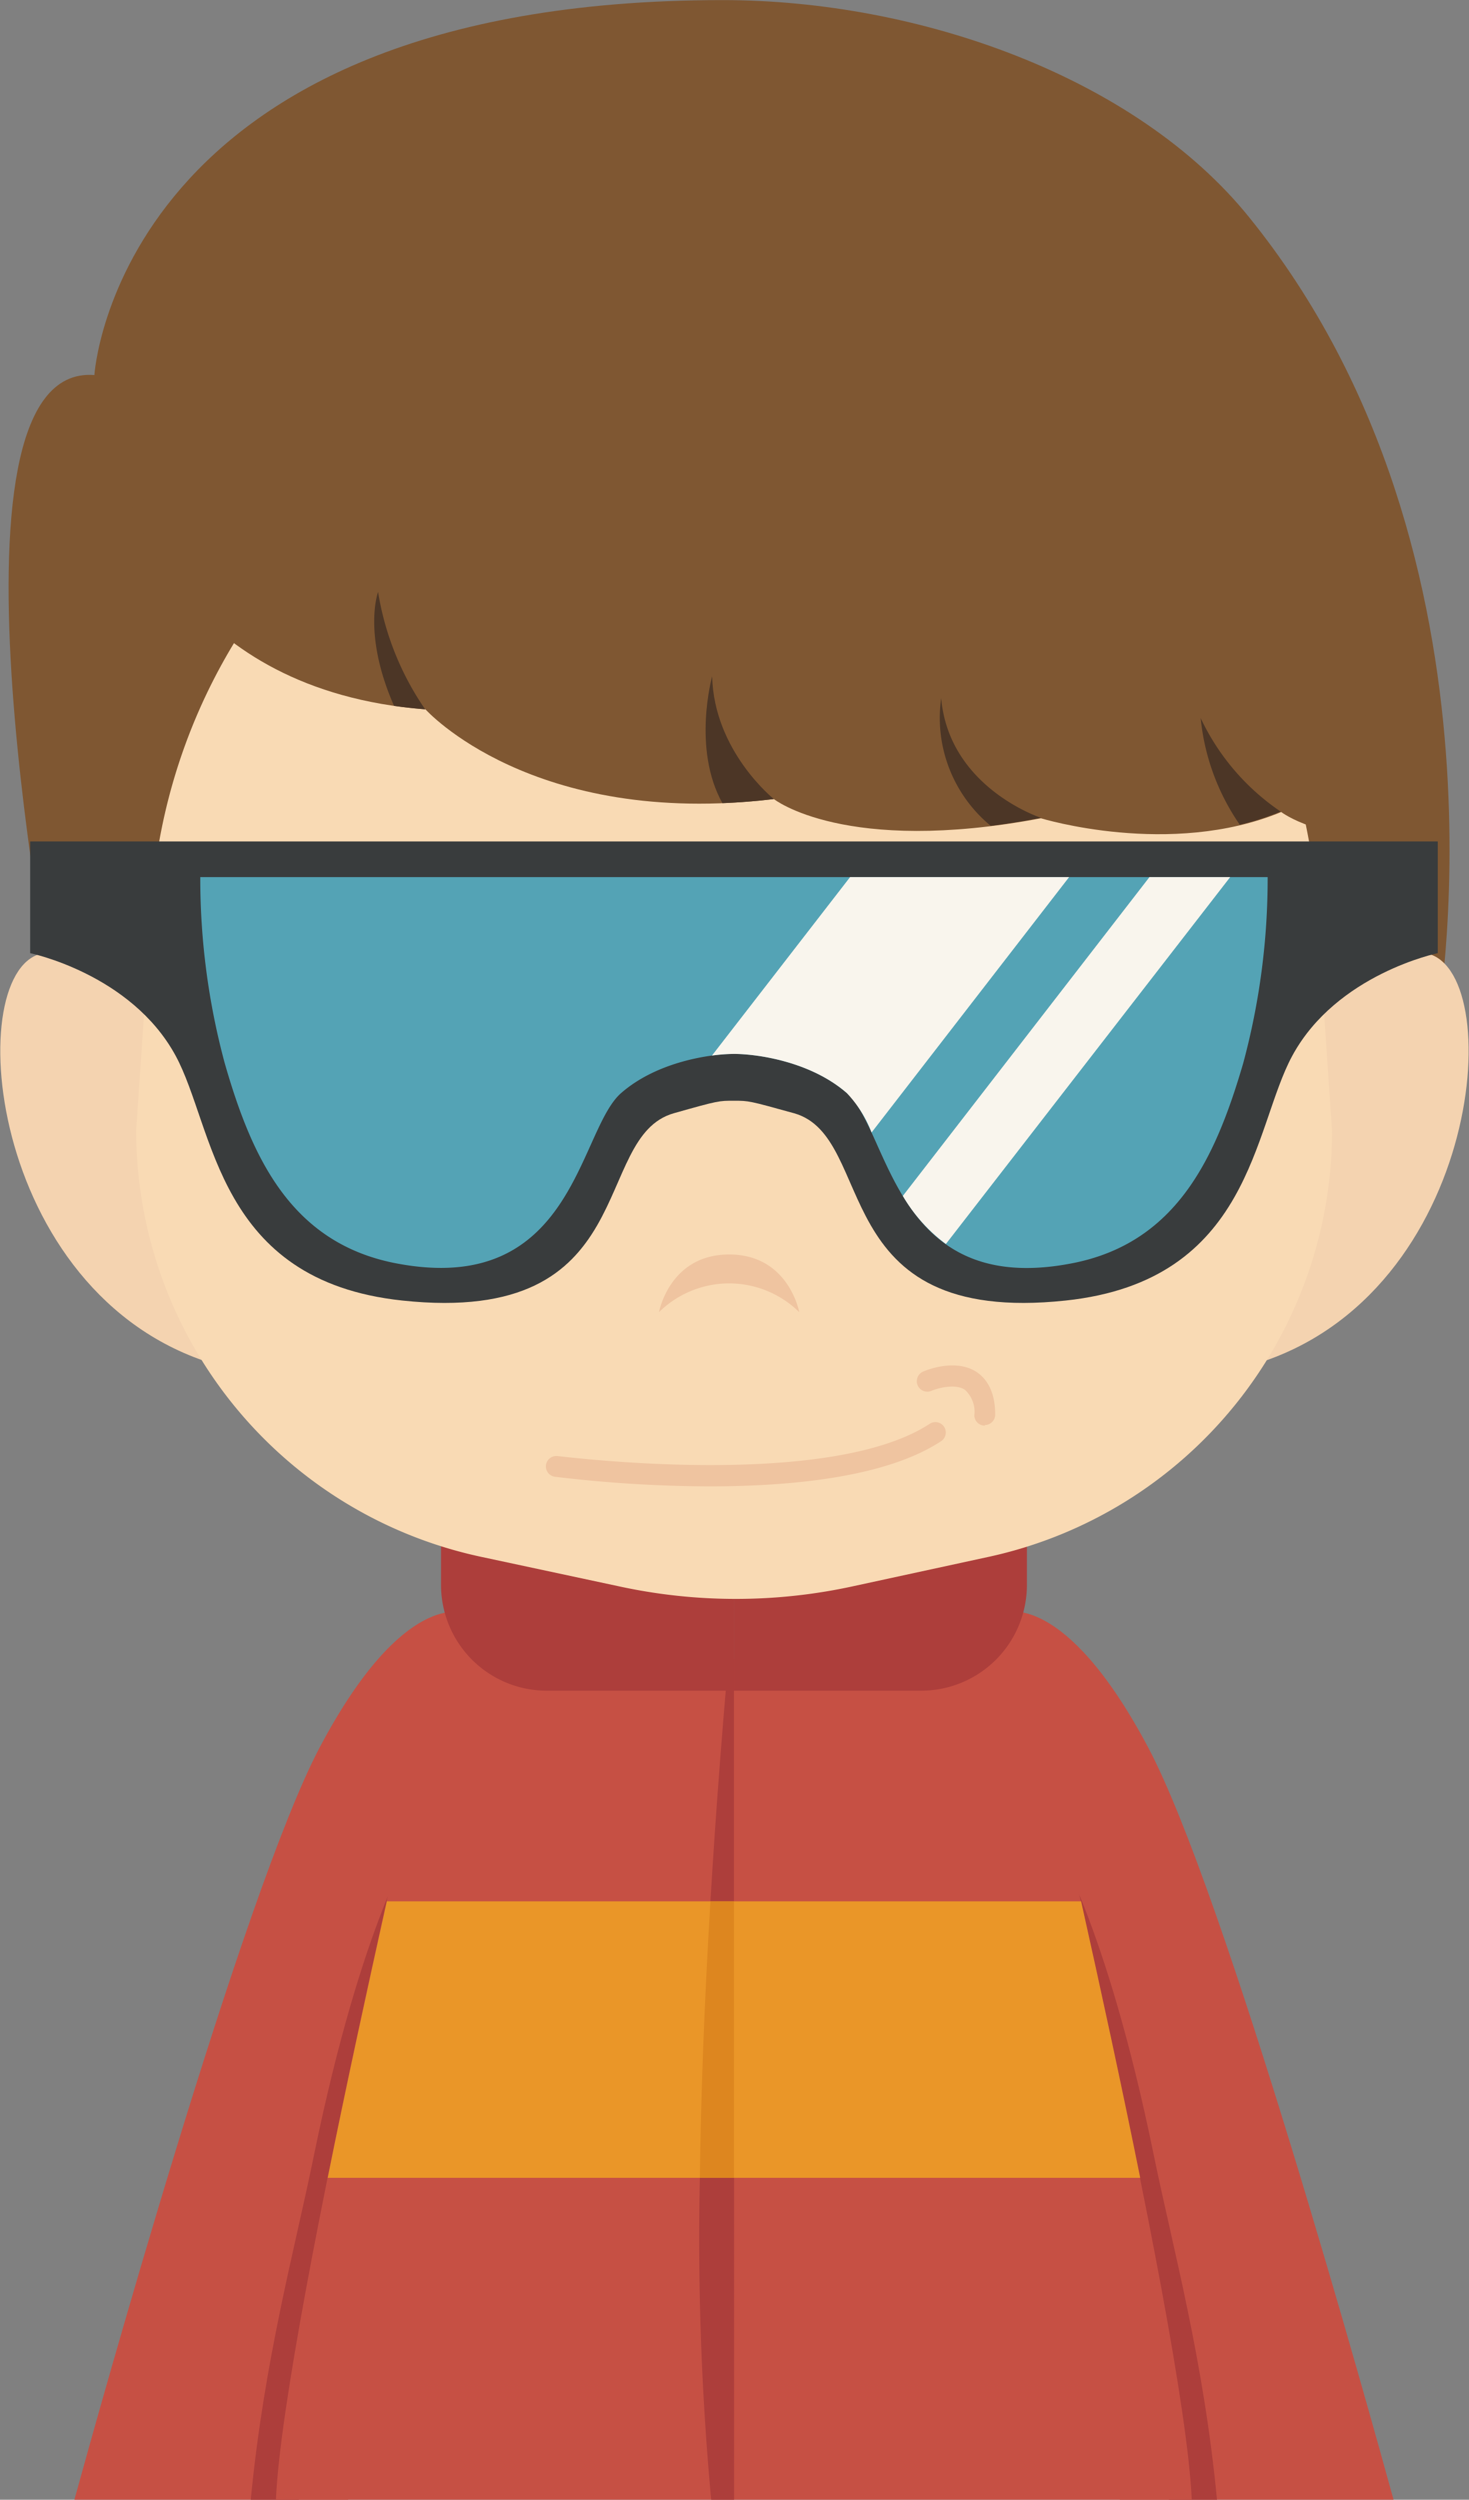 <svg xmlns="http://www.w3.org/2000/svg" viewBox="0 0 152.85 260"><rect x="0" y="0" width="152.85" height="260" fill="#808080" stroke="none"/><defs><style>.cls-1{fill:#c65044;}.cls-2{fill:#ad3e3b;}.cls-3{fill:#ea9628;}.cls-4{fill:#dd861f;}.cls-5{fill:#7f5732;}.cls-6{fill:#f4d3b0;}.cls-7{fill:#f9dab4;}.cls-8{fill:#efc4a0;}.cls-9{fill:#393c3d;}.cls-10{fill:#54a3b5;}.cls-11{fill:#f9f5ed;}.cls-12{fill:#4c3626;}</style></defs><title>资源 276</title><g id="图层_2" data-name="图层 2"><g id="Layer_1" data-name="Layer 1"><path class="cls-1" d="M33.27,181.74c-8,15.13-23.12,69.49-25.53,78.26H36.22l12.07-92.23S42,165.26,33.27,181.74Z"/><path class="cls-2" d="M26.09,260h5l12.13-68.69s-5.55,8.43-10.56,32.89C30.68,233.94,27.5,245.38,26.09,260Z"/><path class="cls-1" d="M119.46,181.74c-8.76-16.48-15-14-15-14L116.52,260H145C142.59,251.23,127.51,196.87,119.46,181.74Z"/><path class="cls-2" d="M120.06,224.2c-5-24.46-10.56-32.89-10.56-32.89L121.63,260h5C125.23,245.38,122.06,233.94,120.06,224.2Z"/><path class="cls-1" d="M28.71,260H124c-.78-18.54-18.12-90.75-18.12-90.75l-29.54,3.31-29.54-3.31S29.48,241.46,28.71,260Z"/><path class="cls-2" d="M76.37,175.85H56.89a11,11,0,0,1-11-11v-9H76.37Z"/><path class="cls-2" d="M76.37,175.85H95.85a11,11,0,0,0,11-11v-9H76.37Z"/><path class="cls-3" d="M112.49,197.76H40.25c-2,9-4.22,19.17-6.15,28.76h84.54C116.71,216.93,114.51,206.8,112.49,197.76Z"/><path class="cls-2" d="M74,260h2.38V226.52H72.82A295.33,295.33,0,0,0,74,260Z"/><path class="cls-2" d="M76.37,166.33c-1.1,11.62-1.89,22.06-2.45,31.43h2.45Z"/><path class="cls-4" d="M73.92,197.76c-.66,11-1,20.53-1.1,28.76h3.55V197.76Z"/><path class="cls-5" d="M5.82,105.24s-13.4-67.6,4-66.23c0,0,2.4-39,65.37-39,20.42,0,43,8,54.77,22.57,28.7,35.45,19.44,84.74,19.44,84.74Z"/><path class="cls-6" d="M18.45,104.9s-6.61-8.77-14.61-5.57S-.63,137.07,24.67,142.5Z"/><path class="cls-6" d="M134.4,104.9S141,96.13,149,99.33s4.47,37.74-20.82,43.17Z"/><path class="cls-7" d="M102.87,161.93,88.71,165a57.17,57.17,0,0,1-24.29,0L49.93,161.9a45.38,45.38,0,0,1-35.76-44.34L15.77,94a60.17,60.17,0,0,1,60-56.09h1.14A60.17,60.17,0,0,1,137,94l1.6,23.65A45.36,45.36,0,0,1,102.87,161.93Z"/><path class="cls-8" d="M68.57,136.48s1.09-6,7.3-6,7.29,6,7.29,6a10.39,10.39,0,0,0-14.59,0Z"/><path class="cls-8" d="M73.79,154.6a137.59,137.59,0,0,1-16.05-1,1.08,1.08,0,0,1,.29-2.15c.28,0,28.06,3.61,38.71-3.36a1.08,1.08,0,1,1,1.18,1.81C92.21,153.66,82.33,154.6,73.79,154.6Z"/><path class="cls-8" d="M102.46,148.28a1.08,1.08,0,0,1-1.08-1.06,3.09,3.09,0,0,0-1-2.68c-1.05-.67-2.9-.12-3.46.12a1.08,1.08,0,1,1-.87-2c.33-.14,3.3-1.37,5.5,0,1.29.83,2,2.33,2,4.46a1.08,1.08,0,0,1-1.06,1.1Z"/><path class="cls-9" d="M76.37,87.52H3.14V99.14s10.51,2.16,15.13,10.66c4.09,7.53,4.22,23.41,23.58,25.47,25.12,2.68,19.53-17,28.26-19.48,4.7-1.33,4.7-1.3,6.26-1.3s1.55,0,6.25,1.3c8.74,2.46,3.15,22.16,28.27,19.48,19.36-2.06,19.48-17.94,23.58-25.47,4.62-8.5,15.13-10.66,15.13-10.66V87.52Z"/><path class="cls-10" d="M131.9,91.23H20.84a73.74,73.74,0,0,0,2.55,19.38c2.77,9.62,6.79,18.67,17.82,20.79,18.52,3.56,18.93-13.8,23.42-17.71,3.78-3.3,9.37-4.07,11.74-4.07s7.95.77,11.74,4.07C92.6,117.6,93,135,111.53,131.4c11-2.12,15-11.17,17.82-20.79A73.74,73.74,0,0,0,131.9,91.23Z"/><path class="cls-11" d="M88.45,91.23,74.08,109.79a18.12,18.12,0,0,1,2.29-.17c2.37,0,7.95.77,11.74,4.07a12.48,12.48,0,0,1,2.58,4.1l20.55-26.56Z"/><path class="cls-11" d="M119.6,91.23,93.94,124.39a16.67,16.67,0,0,0,4.48,5L128,91.23Z"/><path class="cls-5" d="M13.67,52.29s5,19.53,30.6,21.49c0,0,11.07,12.37,36.25,9.33,0,0,7.38,5.86,27.79,2,0,0,13.45,4.13,25-.65,0,0,4.34,3.31,12.8,2.31L123.93,18.64Z"/><path class="cls-12" d="M124.93,74.69A23.52,23.52,0,0,0,129,85.78a28,28,0,0,0,4.25-1.37A24.21,24.21,0,0,1,124.93,74.69Z"/><path class="cls-12" d="M97.93,72.61a14.55,14.55,0,0,0,5.16,13.29c1.63-.21,3.37-.48,5.22-.84C108.31,85.06,98.74,81.94,97.93,72.61Z"/><path class="cls-12" d="M74.1,70.34S72,77.88,75.17,83.54c1.71-.07,3.49-.2,5.35-.43C80.52,83.11,74.28,78.13,74.1,70.34Z"/><path class="cls-12" d="M39.34,61.57S37.71,65.93,41,73.42q1.56.22,3.24.36A29.84,29.84,0,0,1,39.34,61.57Z"/></g></g></svg>